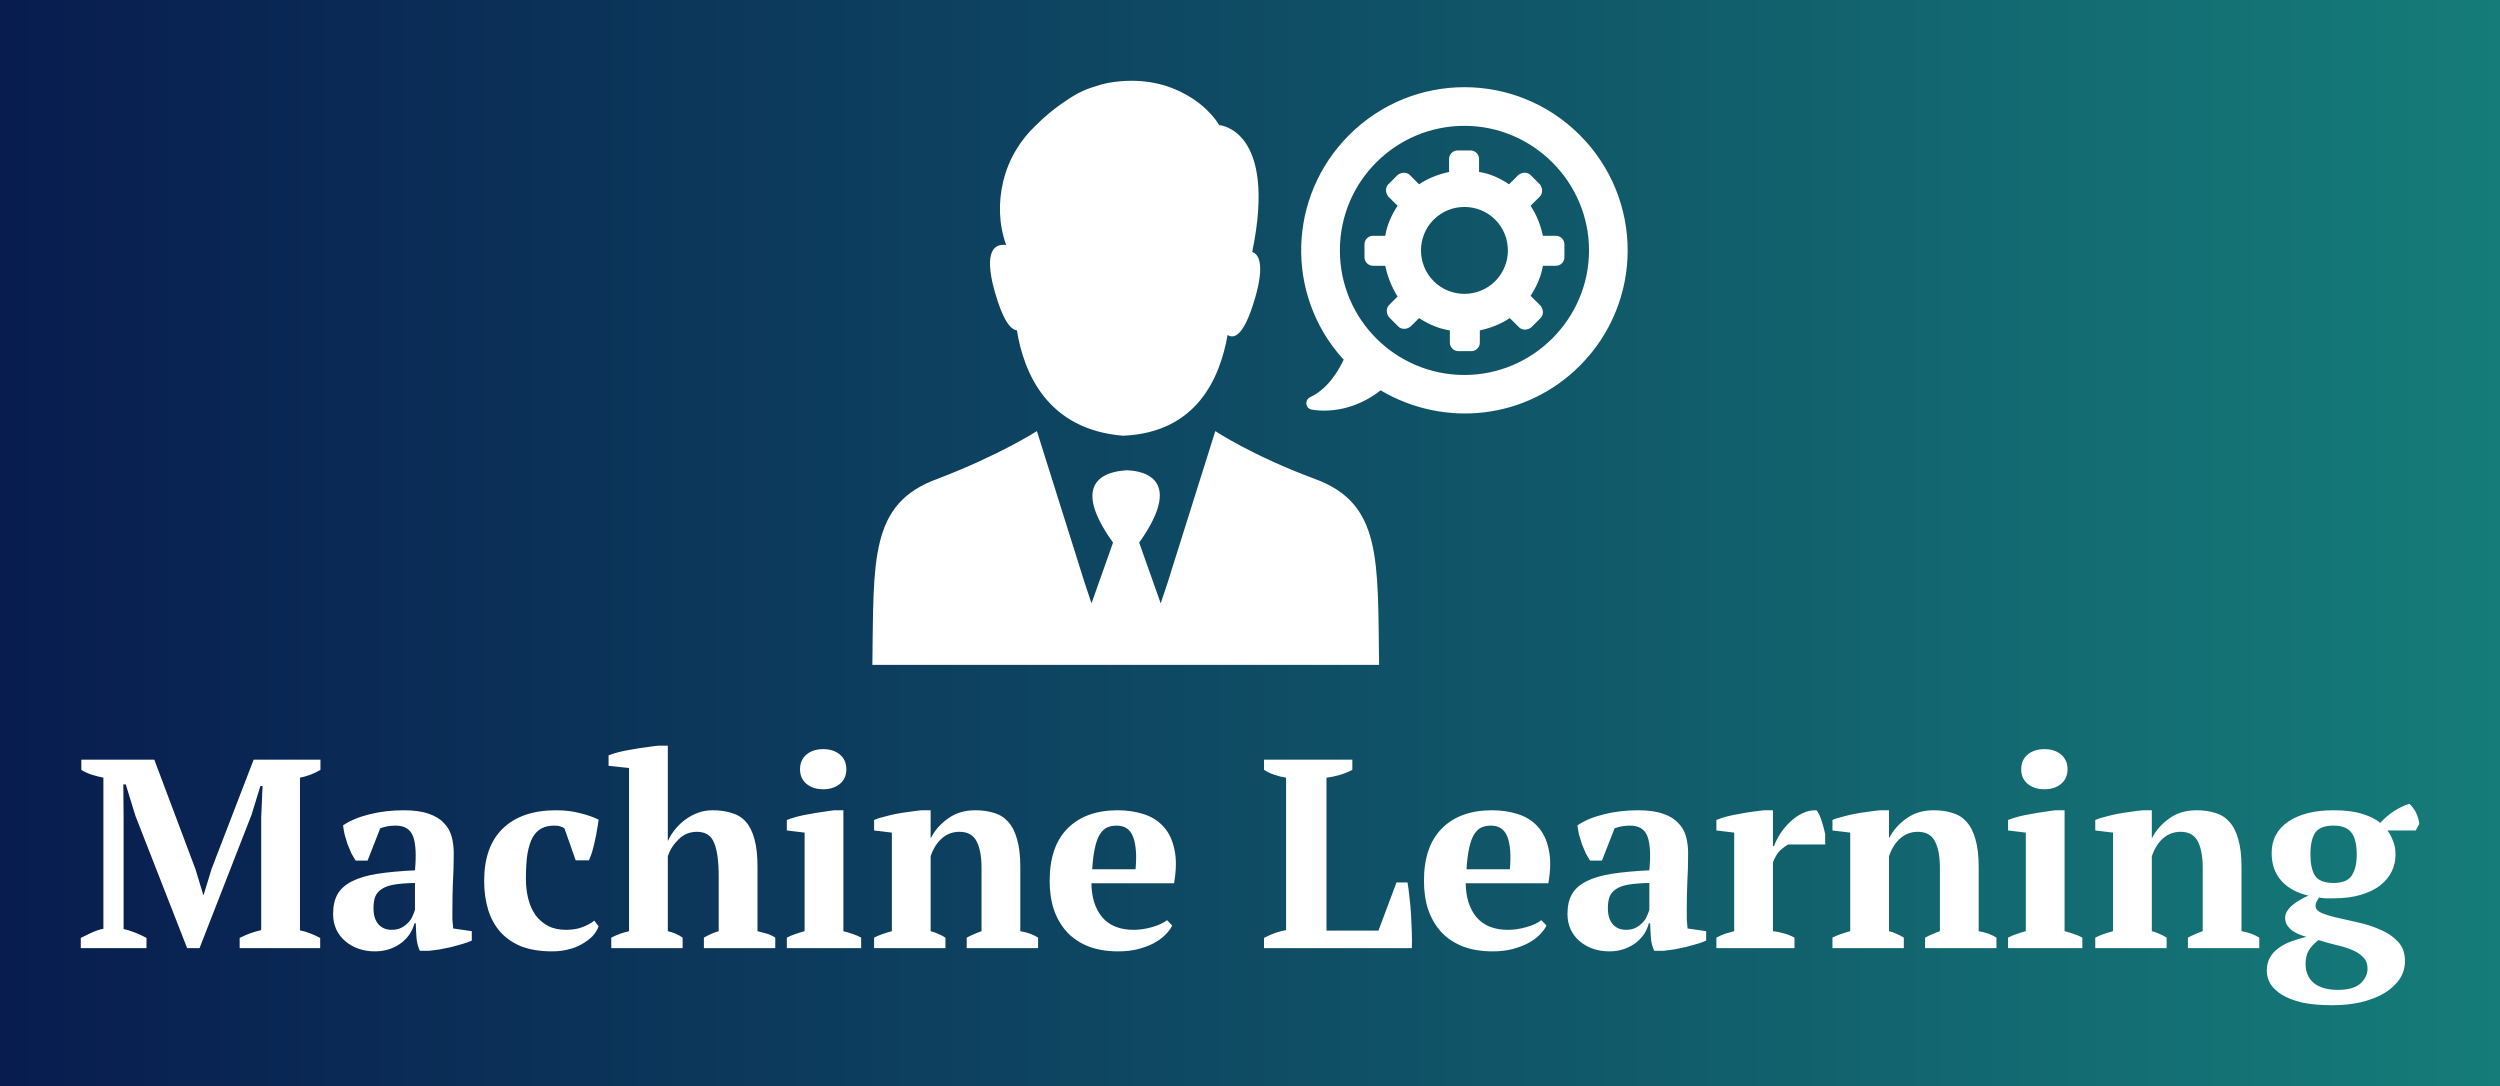 <svg version="1.1" xmlns="http://www.w3.org/2000/svg" viewBox="-286.72 -3605.504 9506.816 4129.792"><rect x="-286.72" y="-3605.504" width="9506.816" height="4129.792" fill="#333333" stroke="none"/><desc>Created with Snap</desc><defs><linearGradient x1="-286.72" y1="-3605.504" x2="9220.096" y2="-3605.504" gradientUnits="userSpaceOnUse" id="linearGradientSkv0lz0qk57z"><stop offset="0%" stop-color="#081c4f"></stop><stop offset="100%" stop-color="#157c79"></stop></linearGradient></defs><g><rect x="-286.72" y="-3605.504" width="9506.816" height="4129.792" fill="url('#linearGradientSkv0lz0qk57z')"></rect><g transform="matrix(29.241,0,0,29.241,3004.296,-3650.414)"><path d="M89.8,36.1c0.6,0,1.1-0.5,1.1-1.1l0-1.7c0-0.6-0.5-1.1-1.1-1.1l-1.7,0c-0.3-1.4-0.8-2.7-1.6-3.9l1.2-1.2  c0.4-0.4,0.4-1.1,0-1.6l-1.2-1.2c-0.4-0.4-1.1-0.4-1.6,0l-1.2,1.2c-1.2-0.8-2.5-1.4-3.9-1.6l0-1.7c0-0.6-0.5-1.1-1.1-1.1l-1.7,0  c-0.6,0-1.1,0.5-1.1,1.1l0,1.7c-1.4,0.3-2.7,0.8-3.9,1.6l-1.2-1.2c-0.4-0.4-1.1-0.4-1.6,0l-1.2,1.2c-0.4,0.4-0.4,1.1,0,1.6l1.2,1.2  c-0.8,1.2-1.4,2.6-1.6,3.9l-1.6,0c-0.6,0-1.1,0.5-1.1,1.1l0,1.7c0,0.6,0.5,1.1,1.1,1.1l1.6,0c0.3,1.4,0.8,2.7,1.6,4l-1.1,1.1  c-0.4,0.4-0.4,1.1,0,1.6l1.2,1.2c0.4,0.4,1.1,0.4,1.6,0l1.1-1.1c1.2,0.8,2.6,1.4,4,1.6l0,1.6c0,0.6,0.5,1.1,1.1,1.1l1.7,0  c0.6,0,1.1-0.5,1.1-1.1l0-1.6c1.4-0.3,2.7-0.8,3.9-1.6l1.2,1.2c0.4,0.4,1.1,0.4,1.6,0l1.2-1.2c0.4-0.4,0.4-1.1,0-1.6L86.5,40  c0.8-1.2,1.4-2.6,1.6-3.9L89.8,36.1z M81.9,38.1c-2.2,2.2-5.8,2.2-8,0c-2.2-2.2-2.2-5.8,0-8c2.2-2.2,5.8-2.2,8,0  C84.1,32.3,84.1,35.9,81.9,38.1z M92.9,49.1c8.3-8.3,8.3-21.7,0-30c-8.3-8.3-21.7-8.3-30,0c-8,8-8.3,20.7-0.9,29l0.2,0.2  c-0.8,1.7-2.2,3.9-4.4,4.9c-0.7,0.4-0.6,1.4,0.2,1.6c2.4,0.4,5.8,0,9-2.5l0,0C75.3,57.2,85.9,56.1,92.9,49.1z M61.7,34.1  c0-9,7.3-16.2,16.2-16.2s16.2,7.3,16.2,16.2s-7.3,16.2-16.2,16.2S61.7,43.1,61.7,34.1z M50.7,40.2c-1.5,5.2-2.8,5.4-3.6,4.9  c-1,5.6-4,12.7-13.6,13.1c-9.8-0.8-12.9-8.1-13.8-13.7c-0.8-0.1-1.8-1.2-2.9-5.1c-1.5-5.4,0.1-6.2,1.5-6c-1-2.8-1-5.6-0.4-8.2  c0.7-3,2.3-5.5,4.2-7.3c1.2-1.2,2.5-2.3,3.9-3.2c1.1-0.8,2.4-1.5,3.8-1.9l0,0c1.1-0.4,2.2-0.6,3.4-0.7c3.7-0.3,6.5,0.6,8.6,1.8  c3,1.7,4.2,3.9,4.2,3.9s7.6,0.5,4.3,16.5C51.2,34.6,51.9,36,50.7,40.2z M66.8,88H33.9h-0.1H0.9c0.2-13.7-0.4-21,8.5-24.2  c8.1-3.1,12.9-6.2,12.9-6.2l6.2,19.7l0.9,2.7l2.8-7.9c-6.4-8.9,0.5-9.3,1.7-9.4v0c0,0,0,0,0,0c0,0,0,0,0,0c0,0,0,0,0,0c0,0,0,0,0,0  v0c1.2,0,8.1,0.4,1.7,9.4l2.8,7.9l0.9-2.7l6.2-19.7c0,0,4.8,3.2,12.9,6.2C67.2,67,66.6,74.3,66.8,88z" fill="#ffffff" style=""></path><desc>Created with Snap</desc><defs></defs></g><g><g transform="matrix(1.024,0,0,-1.024,0,0)"><path d="M909 38L909 0L610 0L610 38Q630 48 649 55Q668 62 690 67L690 485L695 602L687 602L654 495L461 0L415 0L223 491L187 608L178 608L179 481L179 71Q198 67 221 58Q244 49 264 38L264 0L20 0L20 38Q36 46 59 57Q83 68 104 72L104 633Q84 637 61 644Q39 651 22 662L22 700L293 700L446 293L475 197L476 197L506 295L662 700L910 700L910 662Q893 652 873 644Q854 637 834 633L834 66Q855 62 874 54Q894 46 909 38ZM1400 145Q1400 123 1400 107Q1401 91 1403 73L1472 63L1472 28Q1460 22 1439 16Q1419 10 1396 4Q1374 -1 1352 -5Q1330 -8 1313 -10L1279 -10Q1269 13 1267 36Q1265 59 1264 92L1259 92Q1254 72 1242 53Q1230 35 1211 20Q1193 6 1168 -3Q1143 -12 1112 -12Q1079 -12 1051 -2Q1023 8 1002 26Q981 44 969 69Q957 95 957 127Q957 172 974 201Q991 230 1027 248Q1064 267 1121 276Q1179 285 1261 289Q1269 375 1254 415Q1239 455 1189 455Q1158 455 1132 445L1085 325L1041 325Q1033 337 1025 352Q1018 368 1011 385Q1005 403 1000 421Q996 439 994 456Q1032 482 1092 497Q1152 512 1219 512Q1276 512 1312 499Q1348 487 1368 465Q1389 444 1397 415Q1405 386 1405 353Q1405 293 1402 244Q1400 196 1400 145ZM1175 68Q1196 68 1211 76Q1226 84 1236 95Q1247 106 1252 119Q1258 132 1261 142L1261 242Q1214 241 1184 236Q1154 231 1137 219Q1120 208 1113 190Q1107 173 1107 148Q1107 110 1125 89Q1143 68 1175 68ZM1927 102L1943 81Q1936 61 1920 44Q1904 28 1881 15Q1859 2 1830 -5Q1802 -12 1771 -12Q1705 -12 1657 6Q1610 25 1579 59Q1548 94 1533 142Q1518 191 1518 250Q1518 377 1587 444Q1657 512 1785 512Q1834 512 1875 501Q1916 491 1943 477Q1941 460 1937 439Q1934 419 1929 398Q1925 378 1919 358Q1913 339 1907 326L1858 326L1816 445Q1809 450 1801 452Q1793 455 1777 455Q1751 455 1732 445Q1713 436 1699 413Q1686 390 1679 352Q1673 314 1673 258Q1673 217 1682 182Q1691 148 1709 122Q1728 97 1756 82Q1784 68 1822 68Q1857 68 1883 78Q1909 88 1927 102ZM2599 39L2599 0L2334 0L2334 39Q2346 46 2359 52Q2372 58 2389 63L2389 265Q2389 351 2372 391Q2356 432 2308 432Q2268 432 2240 404Q2212 377 2200 341L2200 63Q2216 59 2228 54Q2241 49 2255 39L2255 0L1990 0L1990 39Q2021 55 2056 63L2056 669L1980 677L1980 716Q1995 722 2018 728Q2042 734 2068 738Q2094 743 2120 746Q2146 750 2166 752L2200 752L2200 399L2201 399Q2211 422 2228 442Q2245 463 2266 478Q2288 494 2313 503Q2338 512 2366 512Q2406 512 2437 502Q2469 493 2490 469Q2511 445 2522 404Q2533 364 2533 302L2533 63Q2550 59 2567 54Q2584 49 2599 39ZM2918 39L2918 0L2642 0L2642 39Q2657 47 2673 52Q2689 58 2708 63L2708 429L2642 437L2642 476Q2657 482 2679 488Q2702 494 2727 498Q2752 503 2776 506Q2800 510 2818 512L2852 512L2852 63Q2872 58 2888 52Q2904 47 2918 39ZM2691 664Q2691 699 2715 719Q2739 739 2777 739Q2815 739 2839 719Q2863 699 2863 664Q2863 630 2839 610Q2815 590 2777 590Q2739 590 2715 610Q2691 630 2691 664ZM3575 39L3575 0L3310 0L3310 39Q3323 46 3335 51Q3348 57 3365 63L3365 298Q3365 361 3347 396Q3329 432 3283 432Q3245 432 3217 407Q3190 383 3176 341L3176 63Q3192 59 3204 53Q3217 48 3231 39L3231 0L2966 0L2966 39Q2991 52 3032 63L3032 429L2966 437L2966 476Q2979 482 3000 487Q3021 493 3045 498Q3070 503 3095 506Q3121 510 3142 512L3176 512L3176 409L3177 409Q3198 451 3240 481Q3282 512 3342 512Q3381 512 3412 502Q3443 493 3464 469Q3486 445 3497 404Q3509 364 3509 302L3509 63Q3549 56 3575 39ZM4054 104L4073 84Q4065 67 4047 49Q4030 32 4004 18Q3979 5 3945 -4Q3912 -12 3873 -12Q3811 -12 3763 6Q3715 25 3683 59Q3651 94 3634 142Q3618 190 3618 250Q3618 378 3685 445Q3752 512 3871 512Q3922 512 3966 498Q4011 484 4040 452Q4070 420 4081 368Q4093 316 4080 241L3773 241Q3774 162 3813 115Q3853 68 3930 68Q3963 68 3998 78Q4034 88 4054 104ZM3867 455Q3847 455 3831 448Q3816 441 3804 422Q3793 404 3786 372Q3779 341 3776 293L3937 293Q3944 371 3928 413Q3912 455 3867 455ZM4414 662L4414 700L4742 700L4742 662Q4721 651 4695 643Q4670 636 4646 633L4646 65L4839 65L4906 244L4947 244Q4951 221 4954 190Q4958 159 4960 125Q4962 91 4963 58Q4964 25 4963 0L4414 0L4414 38Q4437 50 4457 57Q4478 64 4496 67L4496 633Q4447 641 4414 662ZM5444 104L5463 84Q5455 67 5437 49Q5420 32 5394 18Q5369 5 5335 -4Q5302 -12 5263 -12Q5201 -12 5153 6Q5105 25 5073 59Q5041 94 5024 142Q5008 190 5008 250Q5008 378 5075 445Q5142 512 5261 512Q5312 512 5356 498Q5401 484 5430 452Q5460 420 5471 368Q5483 316 5470 241L5163 241Q5164 162 5203 115Q5243 68 5320 68Q5353 68 5388 78Q5424 88 5444 104ZM5257 455Q5237 455 5221 448Q5206 441 5194 422Q5183 404 5176 372Q5169 341 5166 293L5327 293Q5334 371 5318 413Q5302 455 5257 455ZM5984 145Q5984 123 5984 107Q5985 91 5987 73L6056 63L6056 28Q6044 22 6023 16Q6003 10 5980 4Q5958 -1 5936 -5Q5914 -8 5897 -10L5863 -10Q5853 13 5851 36Q5849 59 5848 92L5843 92Q5838 72 5826 53Q5814 35 5795 20Q5777 6 5752 -3Q5727 -12 5696 -12Q5663 -12 5635 -2Q5607 8 5586 26Q5565 44 5553 69Q5541 95 5541 127Q5541 172 5558 201Q5575 230 5611 248Q5648 267 5705 276Q5763 285 5845 289Q5853 375 5838 415Q5823 455 5773 455Q5742 455 5716 445L5669 325L5625 325Q5617 337 5609 352Q5602 368 5595 385Q5589 403 5584 421Q5580 439 5578 456Q5616 482 5676 497Q5736 512 5803 512Q5860 512 5896 499Q5932 487 5952 465Q5973 444 5981 415Q5989 386 5989 353Q5989 293 5986 244Q5984 196 5984 145ZM5759 68Q5780 68 5795 76Q5810 84 5820 95Q5831 106 5836 119Q5842 132 5845 142L5845 242Q5798 241 5768 236Q5738 231 5721 219Q5704 208 5697 190Q5691 173 5691 148Q5691 110 5709 89Q5727 68 5759 68ZM6498 385L6361 385Q6349 379 6333 365Q6317 351 6304 319L6304 63Q6324 61 6344 55Q6364 50 6384 39L6384 0L6094 0L6094 39Q6112 49 6128 54Q6144 59 6160 63L6160 429L6094 437L6094 476Q6110 483 6133 489Q6157 495 6182 499Q6207 504 6230 507Q6254 510 6270 512L6304 512L6304 379L6308 379Q6316 401 6331 425Q6347 449 6368 469Q6389 489 6414 501Q6439 513 6466 512Q6477 498 6485 472Q6493 447 6498 424L6498 385ZM7134 39L7134 0L6869 0L6869 39Q6882 46 6894 51Q6907 57 6924 63L6924 298Q6924 361 6906 396Q6888 432 6842 432Q6804 432 6776 407Q6749 383 6735 341L6735 63Q6751 59 6763 53Q6776 48 6790 39L6790 0L6525 0L6525 39Q6550 52 6591 63L6591 429L6525 437L6525 476Q6538 482 6559 487Q6580 493 6604 498Q6629 503 6654 506Q6680 510 6701 512L6735 512L6735 409L6736 409Q6757 451 6799 481Q6841 512 6901 512Q6940 512 6971 502Q7002 493 7023 469Q7045 445 7056 404Q7068 364 7068 302L7068 63Q7108 56 7134 39ZM7453 39L7453 0L7177 0L7177 39Q7192 47 7208 52Q7224 58 7243 63L7243 429L7177 437L7177 476Q7192 482 7214 488Q7237 494 7262 498Q7287 503 7311 506Q7335 510 7353 512L7387 512L7387 63Q7407 58 7423 52Q7439 47 7453 39ZM7226 664Q7226 699 7250 719Q7274 739 7312 739Q7350 739 7374 719Q7398 699 7398 664Q7398 630 7374 610Q7350 590 7312 590Q7274 590 7250 610Q7226 630 7226 664ZM8110 39L8110 0L7845 0L7845 39Q7858 46 7870 51Q7883 57 7900 63L7900 298Q7900 361 7882 396Q7864 432 7818 432Q7780 432 7752 407Q7725 383 7711 341L7711 63Q7727 59 7739 53Q7752 48 7766 39L7766 0L7501 0L7501 39Q7526 52 7567 63L7567 429L7501 437L7501 476Q7514 482 7535 487Q7556 493 7580 498Q7605 503 7630 506Q7656 510 7677 512L7711 512L7711 409L7712 409Q7733 451 7775 481Q7817 512 7877 512Q7916 512 7947 502Q7978 493 7999 469Q8021 445 8032 404Q8044 364 8044 302L8044 63Q8084 56 8110 39ZM8386 512Q8451 512 8494 498Q8537 485 8559 465Q8606 516 8667 536Q8674 531 8681 521Q8688 512 8693 501Q8698 490 8701 479Q8704 468 8704 461L8691 437L8586 437Q8597 423 8606 400Q8616 378 8616 347Q8616 314 8602 285Q8588 256 8559 233Q8531 211 8487 198Q8444 185 8386 185Q8369 185 8355 185Q8342 186 8332 188Q8328 182 8323 173Q8319 165 8319 157Q8319 140 8343 130Q8367 120 8404 112Q8441 104 8483 94Q8526 84 8563 67Q8600 51 8625 24Q8650 -2 8651 -44Q8652 -84 8631 -115Q8610 -146 8573 -168Q8537 -189 8487 -201Q8438 -212 8382 -212Q8316 -212 8269 -202Q8223 -191 8194 -173Q8165 -155 8151 -132Q8138 -109 8138 -84Q8138 -56 8149 -36Q8160 -16 8180 -1Q8200 14 8226 24Q8253 34 8285 42Q8270 46 8256 52Q8242 58 8231 66Q8220 75 8213 86Q8206 98 8206 113Q8206 126 8214 138Q8222 151 8235 161Q8248 172 8263 180Q8278 189 8293 195Q8230 209 8193 249Q8156 290 8156 353Q8156 428 8218 470Q8280 512 8386 512ZM8512 -76Q8512 -49 8495 -33Q8479 -16 8453 -6Q8427 5 8394 12Q8362 20 8330 30Q8304 10 8293 -10Q8282 -30 8282 -58Q8282 -104 8313 -130Q8345 -155 8402 -155Q8458 -155 8485 -132Q8512 -108 8512 -76ZM8300 348Q8300 296 8317 269Q8335 242 8386 242Q8435 242 8453 269Q8472 297 8472 348Q8472 402 8453 428Q8434 455 8386 455Q8336 455 8318 429Q8300 403 8300 348Z" fill="#ffffff" style=""></path></g></g></g></svg>
